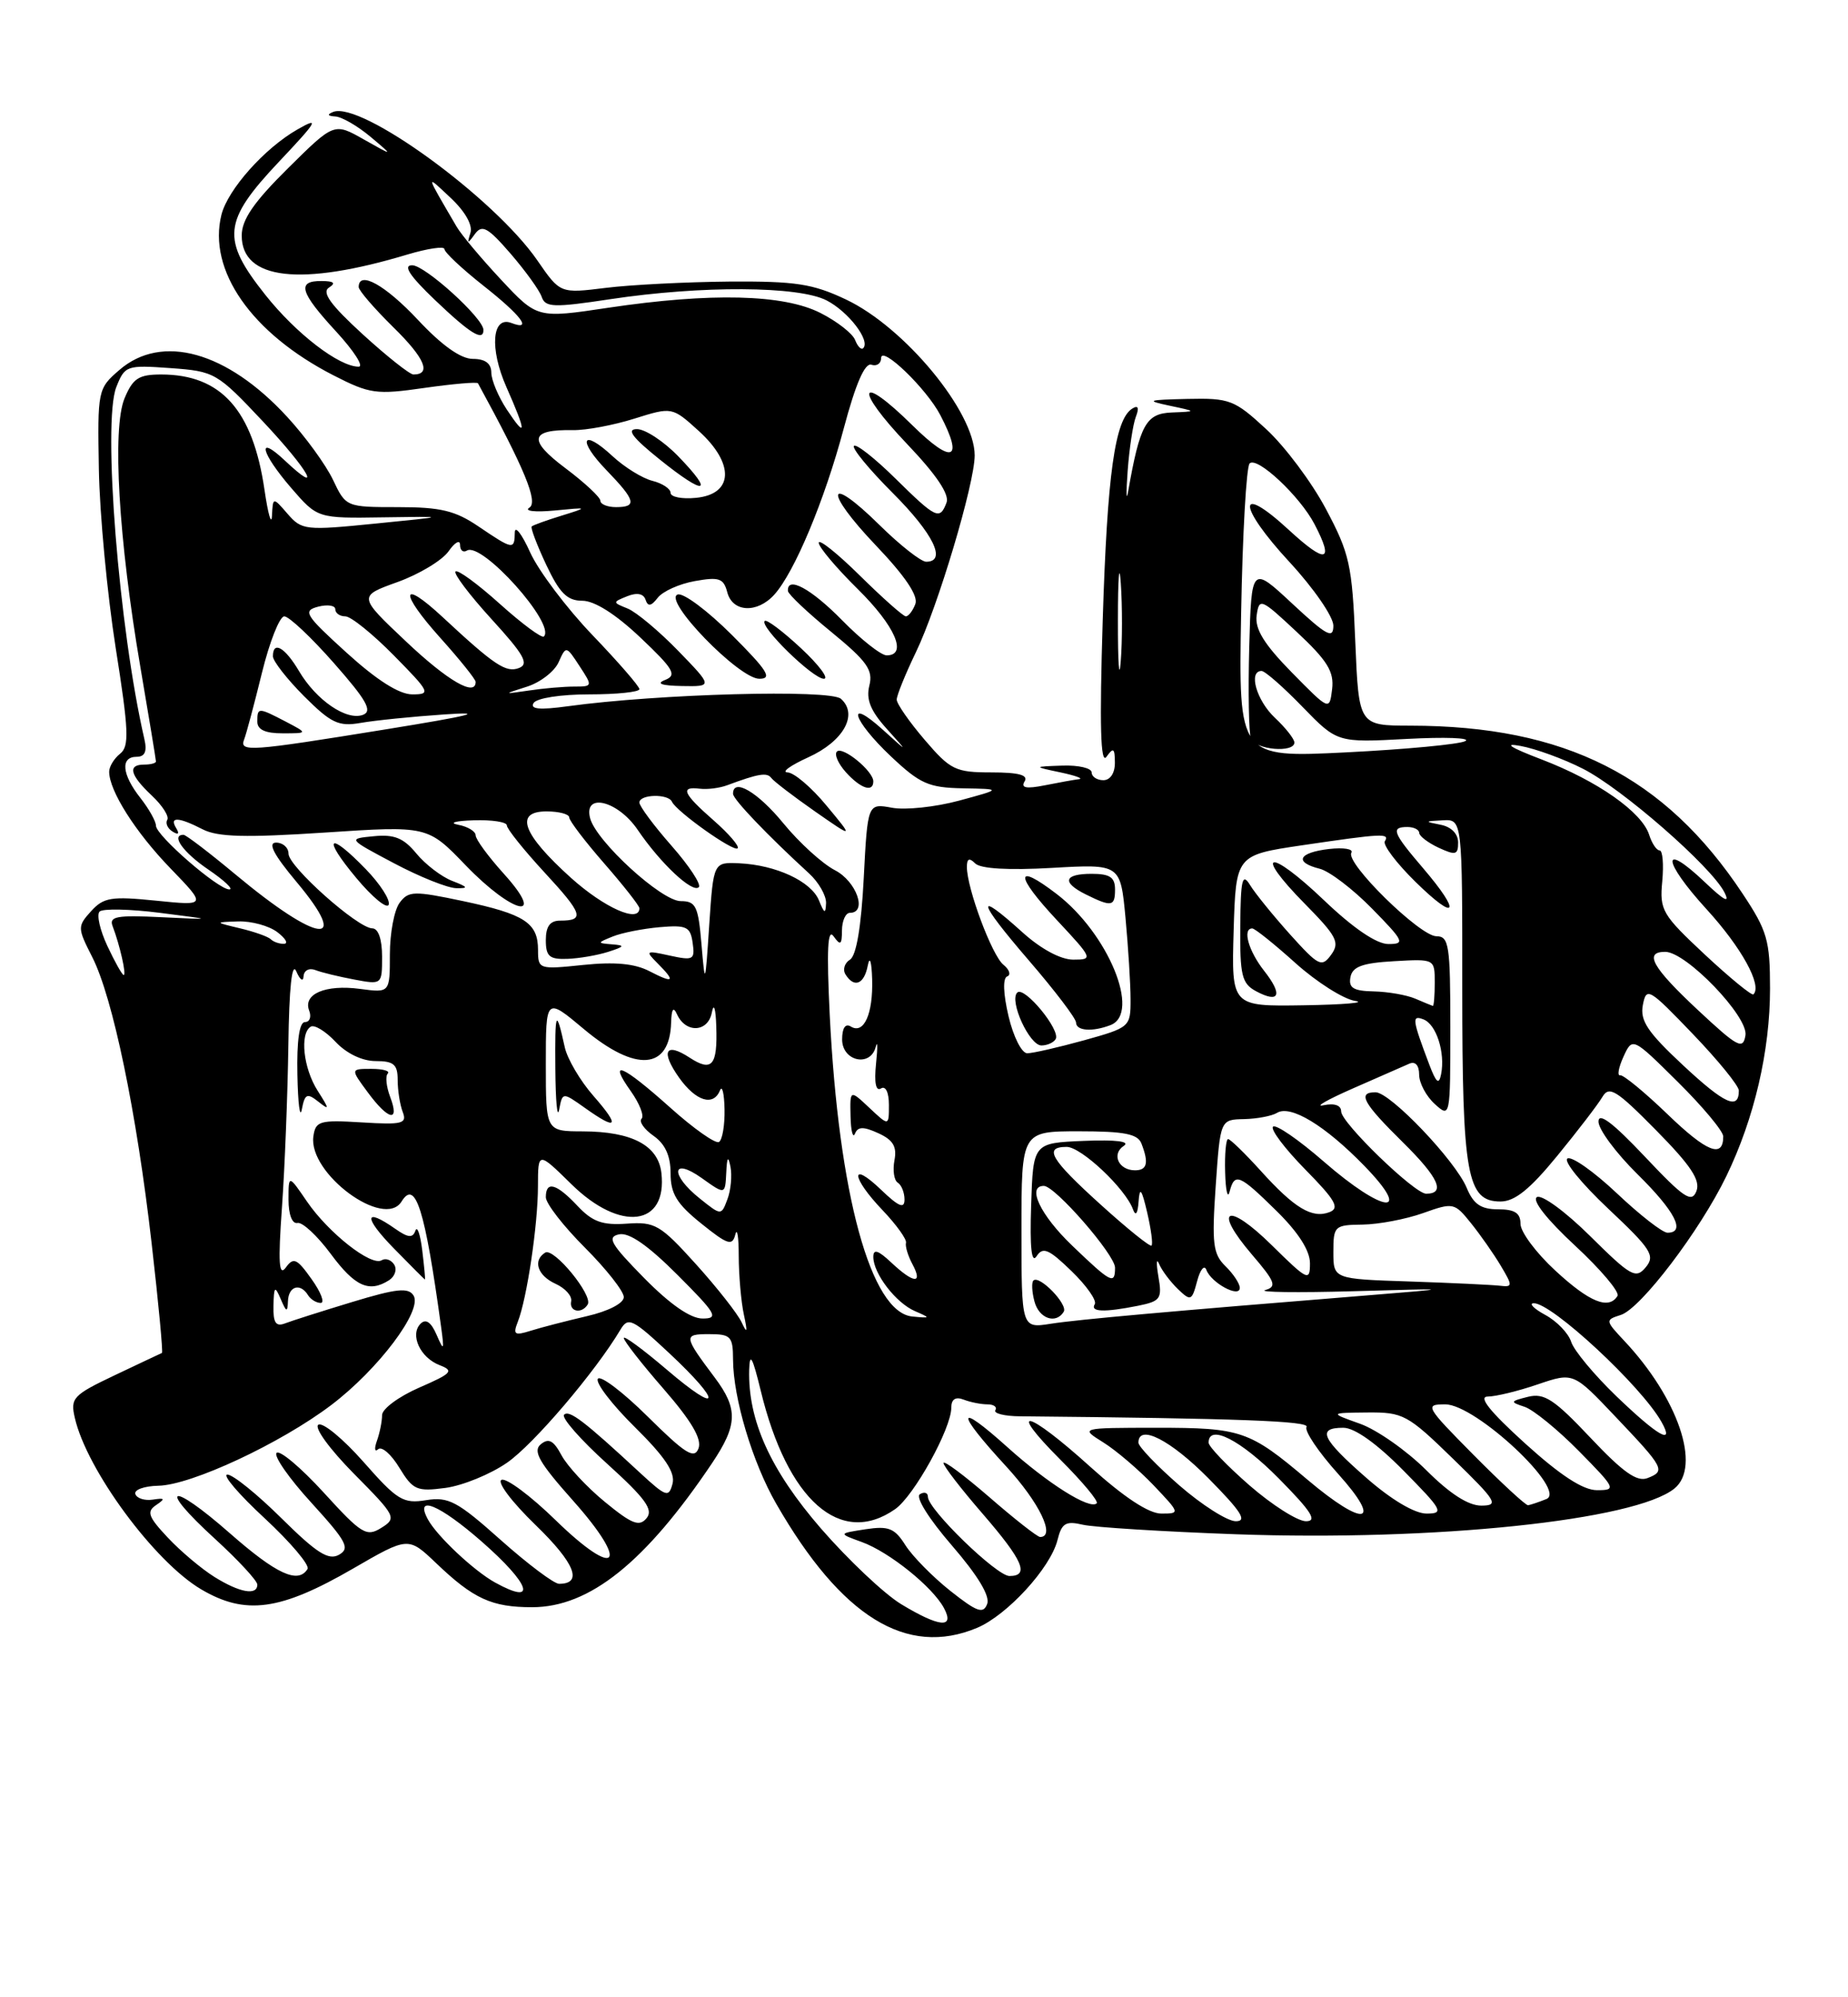<?xml version="1.0" encoding="UTF-8" standalone="no"?>
<!DOCTYPE svg PUBLIC "-//W3C//DTD SVG 1.1//EN" "http://www.w3.org/Graphics/SVG/1.1/DTD/svg11.dtd" >
<svg xmlns="http://www.w3.org/2000/svg" xmlns:xlink="http://www.w3.org/1999/xlink" version="1.1" viewBox="0 0 237 256">
 <g >
 <path fill="currentColor"
d=" M 125.30 208.65 C 129.16 207.03 134.72 200.98 135.62 197.39 C 136.16 195.22 136.67 194.91 138.88 195.43 C 140.32 195.76 149.15 196.31 158.50 196.65 C 184.00 197.56 209.73 194.87 214.75 190.78 C 218.20 187.96 215.21 179.20 208.30 171.85 C 205.86 169.25 205.85 169.18 207.86 168.54 C 210.41 167.74 218.01 157.75 221.40 150.75 C 224.99 143.33 227.00 134.70 227.00 126.71 C 227.00 120.52 226.65 119.31 223.48 114.54 C 213.49 99.48 200.72 93.03 180.88 93.01 C 174.26 93.00 174.26 93.00 173.81 82.24 C 173.41 72.40 173.08 70.94 170.04 65.23 C 168.22 61.80 164.77 57.20 162.38 55.00 C 158.31 51.24 157.69 51.01 152.27 51.13 C 147.14 51.25 146.89 51.34 150.00 52.00 C 153.50 52.74 153.50 52.74 150.29 52.87 C 146.97 53.00 146.19 54.40 144.68 63.00 C 144.44 64.38 144.41 63.18 144.62 60.34 C 144.83 57.49 145.30 54.38 145.67 53.42 C 146.12 52.25 145.96 51.90 145.21 52.37 C 142.98 53.75 142.00 60.78 141.42 79.50 C 141.00 93.08 141.14 98.07 141.90 97.00 C 142.79 95.76 142.97 95.88 142.98 97.75 C 142.99 99.09 142.39 100.00 141.50 100.00 C 140.68 100.00 140.00 99.55 140.00 99.00 C 140.00 98.45 138.31 98.06 136.25 98.13 C 132.50 98.26 132.50 98.26 136.00 99.00 C 137.93 99.41 138.99 99.80 138.38 99.87 C 137.76 99.94 135.77 100.30 133.97 100.66 C 131.61 101.13 130.89 100.99 131.40 100.16 C 131.91 99.34 130.65 99.00 127.14 99.00 C 122.53 99.00 121.89 98.69 118.58 94.82 C 116.61 92.52 115.00 90.20 115.00 89.67 C 115.00 89.14 116.11 86.40 117.46 83.60 C 120.28 77.77 125.00 61.96 125.00 58.37 C 125.00 52.81 116.04 41.96 108.50 38.39 C 104.23 36.37 102.04 36.03 93.50 36.09 C 88.00 36.14 80.88 36.50 77.67 36.90 C 71.84 37.62 71.84 37.62 68.93 33.40 C 63.40 25.37 46.27 12.91 42.72 14.35 C 41.92 14.67 42.01 14.87 43.00 14.93 C 43.83 14.97 45.85 16.14 47.50 17.52 C 50.50 20.04 50.50 20.04 46.67 17.88 C 42.85 15.71 42.85 15.71 36.92 21.58 C 32.54 25.91 31.00 28.16 31.00 30.19 C 31.00 35.88 38.57 36.74 52.26 32.62 C 54.87 31.84 57.00 31.53 57.00 31.93 C 57.00 32.34 59.23 34.43 61.96 36.59 C 66.84 40.43 68.37 42.46 65.59 41.40 C 63.10 40.44 62.76 44.67 64.94 49.60 C 67.53 55.45 67.55 56.34 65.00 52.50 C 63.91 50.85 63.01 48.71 63.01 47.75 C 63.00 46.58 62.22 46.00 60.64 46.00 C 59.09 46.00 56.66 44.27 53.60 41.00 C 49.40 36.52 46.00 34.63 46.00 36.79 C 46.00 37.23 48.01 39.55 50.46 41.96 C 54.49 45.91 55.37 48.00 53.02 48.00 C 52.55 48.00 49.62 45.68 46.52 42.85 C 42.39 39.07 41.23 37.47 42.19 36.86 C 43.11 36.28 42.83 36.03 41.25 36.02 C 38.03 35.99 38.44 37.44 43.13 42.52 C 45.40 44.99 46.69 47.00 46.00 47.00 C 43.49 47.00 37.99 42.78 34.04 37.81 C 28.35 30.66 28.58 28.36 35.75 20.76 C 40.73 15.49 41.05 14.93 38.15 16.59 C 33.92 19.00 29.22 24.29 28.40 27.52 C 26.62 34.64 32.24 42.70 42.73 48.09 C 47.43 50.50 48.24 50.61 54.44 49.72 C 58.10 49.20 61.19 48.93 61.30 49.13 C 67.29 60.10 69.05 64.35 67.89 65.07 C 67.18 65.50 68.61 65.67 71.05 65.44 C 75.50 65.01 75.50 65.01 72.00 66.10 C 70.08 66.69 68.36 67.31 68.19 67.48 C 68.02 67.65 68.86 69.85 70.05 72.39 C 71.77 76.03 72.74 77.00 74.68 77.00 C 76.25 77.00 78.96 78.72 82.13 81.72 C 86.40 85.76 86.85 86.54 85.30 87.15 C 84.10 87.62 84.81 87.88 87.46 87.93 C 91.42 88.00 91.42 88.00 86.96 83.40 C 84.51 80.88 81.60 78.45 80.50 78.00 C 78.54 77.21 78.53 77.19 80.44 76.42 C 81.69 75.92 82.53 76.08 82.79 76.87 C 83.09 77.78 83.51 77.71 84.35 76.62 C 84.98 75.80 87.12 74.83 89.11 74.48 C 92.22 73.92 92.80 74.12 93.27 75.91 C 93.94 78.49 97.10 78.65 99.30 76.22 C 101.89 73.35 105.75 64.14 108.21 54.91 C 109.73 49.19 110.92 46.47 111.75 46.75 C 112.44 46.98 113.00 46.59 113.00 45.90 C 113.00 44.20 118.81 49.79 120.59 53.20 C 123.63 59.02 122.15 59.57 117.02 54.52 C 110.05 47.65 109.46 49.70 116.34 56.92 C 120.09 60.85 121.79 63.38 121.39 64.42 C 120.52 66.70 120.07 66.49 114.81 61.31 C 112.19 58.73 109.81 56.86 109.52 57.15 C 109.22 57.44 111.46 60.16 114.49 63.19 C 119.71 68.41 121.46 72.00 118.78 72.00 C 118.12 72.00 115.43 69.89 112.81 67.31 C 105.99 60.59 105.58 62.83 112.34 69.92 C 116.09 73.85 117.79 76.38 117.39 77.42 C 117.06 78.29 116.51 79.00 116.17 79.00 C 115.84 79.00 113.19 76.65 110.28 73.78 C 107.38 70.92 105.00 69.02 105.00 69.57 C 105.00 70.12 107.25 72.79 110.00 75.50 C 114.79 80.22 116.44 84.00 113.71 84.00 C 113.00 84.00 110.43 81.98 108.00 79.50 C 104.01 75.44 100.92 73.77 101.05 75.75 C 101.08 76.16 103.57 78.52 106.60 80.99 C 111.20 84.76 112.00 85.88 111.49 87.88 C 111.05 89.64 111.64 91.10 113.70 93.39 C 116.50 96.50 116.50 96.50 113.25 93.56 C 108.40 89.18 109.32 92.29 114.25 96.94 C 117.99 100.47 119.10 100.96 123.50 101.04 C 128.50 101.13 128.50 101.13 123.00 102.62 C 119.97 103.44 116.10 103.85 114.39 103.53 C 111.27 102.96 111.27 102.96 110.77 112.59 C 110.45 118.78 109.82 122.50 109.01 123.00 C 108.31 123.43 108.05 124.28 108.43 124.89 C 109.54 126.68 110.83 126.17 111.29 123.75 C 111.54 122.47 111.78 123.23 111.85 125.50 C 111.98 129.97 110.79 132.61 109.11 131.57 C 108.42 131.14 108.00 131.76 108.00 133.23 C 108.00 136.02 111.63 136.83 112.31 134.18 C 112.55 133.26 112.57 134.22 112.35 136.32 C 112.10 138.76 112.32 139.92 112.98 139.51 C 113.58 139.14 114.00 140.01 114.00 141.62 C 114.00 144.35 114.00 144.35 111.50 142.00 C 109.00 139.65 109.00 139.65 109.08 143.08 C 109.12 144.96 109.38 145.96 109.65 145.30 C 110.02 144.39 110.73 144.37 112.65 145.25 C 114.54 146.11 115.05 146.97 114.71 148.72 C 114.47 150.00 114.66 151.29 115.13 151.58 C 115.61 151.88 116.00 152.85 116.00 153.75 C 116.00 154.97 115.26 154.67 113.00 152.50 C 108.97 148.64 109.15 150.90 113.21 155.14 C 114.97 156.99 116.31 158.86 116.19 159.29 C 116.07 159.73 116.44 160.96 117.02 162.04 C 118.40 164.62 117.19 164.53 114.31 161.83 C 112.62 160.24 112.00 160.04 112.00 161.10 C 112.00 163.24 114.90 167.01 117.36 168.06 C 119.38 168.93 119.36 168.97 117.00 168.74 C 111.69 168.23 107.56 153.14 106.41 130.09 C 106.00 121.75 106.14 118.92 106.90 120.00 C 107.79 121.24 107.97 121.12 107.98 119.25 C 107.99 118.01 108.45 117.00 109.00 117.00 C 111.27 117.00 109.85 112.97 107.08 111.54 C 105.47 110.71 102.49 108.00 100.46 105.52 C 97.18 101.51 93.99 99.65 94.01 101.75 C 94.01 102.45 98.46 107.10 103.75 111.94 C 104.99 113.07 105.97 114.79 105.94 115.75 C 105.88 117.18 105.72 117.12 105.03 115.41 C 104.04 112.97 99.53 110.87 94.81 110.65 C 91.50 110.50 91.50 110.50 90.96 118.50 C 90.44 126.36 90.42 126.41 89.96 121.00 C 89.55 116.14 89.24 115.50 87.30 115.50 C 84.84 115.50 76.45 107.83 75.68 104.87 C 74.81 101.54 79.23 102.61 81.78 106.36 C 84.71 110.67 88.82 114.52 89.62 113.71 C 89.96 113.37 88.39 110.98 86.12 108.40 C 83.86 105.83 82.00 103.33 82.00 102.86 C 82.00 101.80 85.70 101.71 86.17 102.75 C 86.72 104.00 94.10 109.24 94.60 108.73 C 94.86 108.48 93.48 106.87 91.53 105.16 C 87.58 101.70 87.18 100.77 89.75 101.09 C 90.71 101.21 92.29 101.01 93.25 100.65 C 97.26 99.16 98.37 98.97 98.92 99.72 C 99.24 100.15 101.75 102.07 104.50 103.99 C 109.50 107.47 109.50 107.47 106.00 103.26 C 104.08 100.93 101.83 99.02 101.00 99.00 C 100.17 98.97 101.37 98.11 103.65 97.07 C 108.18 95.02 110.10 91.58 107.85 89.57 C 106.47 88.33 84.40 88.93 72.84 90.52 C 69.20 91.02 67.94 90.90 68.43 90.11 C 68.82 89.48 71.91 89.00 75.56 89.00 C 79.10 89.00 82.00 88.70 82.00 88.33 C 82.00 87.97 79.29 84.85 75.98 81.40 C 72.67 77.95 69.08 73.19 68.00 70.82 C 66.93 68.44 66.03 67.29 66.02 68.25 C 65.99 70.51 65.79 70.47 61.40 67.50 C 58.39 65.45 56.52 65.00 51.05 65.00 C 44.40 65.00 44.36 64.99 42.70 61.49 C 41.78 59.56 39.13 55.92 36.81 53.41 C 29.10 45.04 20.75 42.72 15.31 47.42 C 12.54 49.81 12.50 50.00 12.68 60.17 C 12.78 65.85 13.75 76.12 14.83 83.00 C 16.52 93.67 16.60 95.66 15.40 96.61 C 14.63 97.22 14.00 98.26 14.00 98.91 C 14.00 101.35 17.36 106.65 21.86 111.30 C 26.50 116.10 26.50 116.10 20.00 115.44 C 14.27 114.86 13.29 115.02 11.68 116.79 C 9.92 118.74 9.93 118.93 11.82 122.65 C 14.47 127.84 17.52 142.55 19.45 159.39 C 20.33 167.04 20.92 173.34 20.77 173.41 C 20.62 173.47 17.90 174.76 14.73 176.26 C 9.36 178.81 9.00 179.19 9.60 181.75 C 11.14 188.43 19.82 200.19 25.80 203.71 C 31.48 207.06 35.94 206.45 45.26 201.06 C 52.36 196.95 52.36 196.95 55.93 200.35 C 60.72 204.93 63.06 206.00 68.24 206.00 C 75.60 206.00 82.76 200.27 91.33 187.52 C 94.60 182.64 94.67 180.58 91.68 176.59 C 87.65 171.22 87.62 171.00 90.94 171.00 C 93.72 171.00 94.00 171.29 94.01 174.25 C 94.03 179.19 96.51 187.48 99.56 192.76 C 107.90 207.25 116.28 212.42 125.30 208.65 Z  M 112.00 100.15 C 112.00 98.83 108.06 95.60 107.33 96.33 C 106.97 96.69 107.50 97.89 108.49 98.99 C 110.38 101.08 112.00 101.61 112.00 100.15 Z  M 93.86 81.38 C 90.76 78.29 87.64 75.95 86.91 76.20 C 84.93 76.86 94.76 87.00 97.38 87.00 C 99.09 87.00 98.45 85.97 93.86 81.38 Z  M 102.72 83.08 C 100.40 80.92 98.32 79.35 98.07 79.59 C 97.38 80.29 104.25 87.00 105.66 87.00 C 106.35 87.00 105.03 85.23 102.72 83.08 Z  M 62.00 42.29 C 62.00 40.79 54.51 34.00 52.86 34.00 C 51.64 34.00 52.54 35.36 55.81 38.48 C 60.31 42.77 62.00 43.81 62.00 42.29 Z  M 115.57 205.61 C 113.41 204.30 108.79 199.94 105.30 195.93 C 98.80 188.43 95.91 182.04 96.08 175.57 C 96.15 173.26 96.51 173.93 97.56 178.24 C 100.97 192.31 107.80 198.33 114.80 193.43 C 117.22 191.74 122.00 183.10 122.00 180.43 C 122.00 179.34 122.54 178.99 123.58 179.39 C 124.45 179.73 125.83 180.00 126.64 180.00 C 127.45 180.00 127.91 180.34 127.65 180.75 C 127.40 181.16 128.83 181.52 130.84 181.53 C 158.93 181.80 168.03 182.14 167.56 182.90 C 167.26 183.39 169.07 186.09 171.60 188.90 C 177.44 195.39 175.01 195.85 167.66 189.64 C 160.24 183.36 159.18 183.00 148.32 183.00 C 138.50 183.01 138.50 183.01 141.50 184.88 C 143.15 185.91 146.05 188.39 147.95 190.38 C 151.35 193.96 151.36 194.00 148.93 194.00 C 147.33 194.00 144.15 191.91 139.82 188.00 C 131.72 180.68 128.94 180.03 136.01 187.11 C 138.82 189.92 140.91 192.42 140.65 192.68 C 139.78 193.55 134.40 190.17 129.19 185.48 C 122.60 179.56 122.50 180.86 129.01 187.92 C 133.30 192.58 135.43 197.00 133.39 197.00 C 133.05 197.00 130.12 194.71 126.89 191.90 C 123.65 189.10 121.00 187.12 121.00 187.52 C 121.00 187.91 123.25 190.83 126.00 194.00 C 131.20 200.01 132.07 202.00 129.46 202.00 C 127.81 202.00 119.00 193.45 119.00 191.85 C 119.00 191.32 118.54 191.17 117.97 191.52 C 117.38 191.89 119.12 194.67 122.07 198.08 C 125.39 201.92 127.00 204.57 126.60 205.59 C 126.10 206.90 125.29 206.61 121.87 203.90 C 119.60 202.10 117.02 199.47 116.12 198.06 C 114.74 195.87 113.97 195.56 111.00 196.01 C 107.50 196.55 107.50 196.55 110.51 197.64 C 114.03 198.91 119.60 203.39 121.06 206.11 C 122.48 208.76 120.47 208.58 115.57 205.61 Z  M 27.50 202.12 C 25.85 201.09 23.16 198.83 21.52 197.08 C 19.01 194.41 18.77 193.75 20.02 192.91 C 21.23 192.09 21.16 191.97 19.60 192.21 C 18.56 192.37 17.55 192.05 17.36 191.50 C 17.16 190.95 18.49 190.47 20.31 190.43 C 24.54 190.35 36.01 184.99 42.49 180.08 C 48.53 175.50 54.21 167.96 53.04 166.06 C 52.38 164.99 50.87 165.15 45.14 166.89 C 41.25 168.07 37.38 169.30 36.53 169.63 C 35.37 170.07 35.02 169.53 35.07 167.36 C 35.13 164.86 35.25 164.75 36.00 166.50 C 36.73 168.21 36.87 168.25 36.93 166.75 C 37.01 164.84 38.51 164.40 39.50 166.00 C 39.84 166.55 40.57 167.00 41.13 167.00 C 41.68 167.00 41.16 165.63 39.96 163.95 C 38.08 161.30 37.64 161.10 36.65 162.47 C 35.77 163.67 35.65 161.85 36.16 154.77 C 36.52 149.67 36.89 140.32 36.98 134.00 C 37.08 126.57 37.44 123.21 38.00 124.50 C 38.47 125.60 38.89 125.89 38.93 125.14 C 38.97 124.39 39.64 124.03 40.43 124.33 C 41.21 124.64 43.46 125.18 45.43 125.55 C 48.99 126.22 49.00 126.21 49.00 122.61 C 49.00 120.39 48.52 119.00 47.75 118.99 C 45.89 118.98 37.00 111.07 37.00 109.42 C 37.00 108.64 36.28 108.00 35.41 108.00 C 34.30 108.00 35.09 109.53 38.03 113.04 C 45.09 121.46 40.86 120.96 30.22 112.10 C 26.85 109.29 23.84 107.00 23.54 107.00 C 21.87 107.00 23.48 109.26 26.73 111.46 C 28.78 112.86 29.99 114.00 29.41 114.00 C 27.97 114.00 20.00 107.08 20.00 105.83 C 20.00 105.27 19.10 103.67 18.00 102.27 C 15.62 99.25 15.42 97.00 17.52 97.00 C 18.58 97.00 18.88 96.32 18.52 94.75 C 15.24 80.55 13.14 54.16 14.91 49.63 C 16.01 46.85 16.22 46.78 21.86 47.18 C 27.54 47.59 27.83 47.76 33.75 54.05 C 39.63 60.31 41.54 63.74 36.50 59.00 C 32.85 55.57 33.45 58.03 37.36 62.56 C 40.72 66.44 40.72 66.44 49.11 66.31 C 57.50 66.18 57.50 66.18 48.14 67.11 C 39.18 68.01 38.70 67.96 36.89 65.87 C 35.00 63.69 35.00 63.69 34.88 66.10 C 34.81 67.42 34.38 65.92 33.92 62.78 C 32.42 52.54 28.35 48.00 20.67 48.00 C 17.79 48.00 17.04 48.49 15.97 51.06 C 14.37 54.93 15.21 69.17 18.00 85.49 C 19.10 91.93 20.00 97.38 20.00 97.60 C 20.00 97.82 19.32 98.00 18.50 98.00 C 16.33 98.00 16.65 99.32 19.47 101.97 C 20.83 103.25 21.72 104.64 21.45 105.08 C 21.19 105.51 21.49 106.19 22.14 106.59 C 22.87 107.04 23.04 106.88 22.60 106.15 C 21.67 104.65 22.89 104.70 26.00 106.30 C 27.93 107.29 31.51 107.38 41.67 106.71 C 54.84 105.84 54.84 105.84 59.73 110.92 C 65.80 117.21 70.20 118.18 64.62 112.00 C 62.63 109.80 61.00 107.58 61.00 107.07 C 61.00 106.56 59.99 105.94 58.75 105.71 C 57.51 105.47 58.41 105.21 60.75 105.14 C 63.09 105.06 65.00 105.36 65.00 105.79 C 65.00 106.23 67.17 108.94 69.82 111.81 C 74.76 117.15 75.03 118.00 71.83 118.00 C 70.54 118.00 70.00 118.74 70.00 120.50 C 70.00 122.58 70.46 122.98 72.75 122.90 C 74.26 122.85 76.62 122.44 78.00 122.00 C 80.12 121.32 80.20 121.17 78.50 121.04 C 76.56 120.88 76.56 120.85 78.59 120.03 C 79.75 119.56 82.45 119.03 84.59 118.84 C 88.05 118.54 88.54 118.77 88.83 120.85 C 89.14 123.02 88.92 123.14 85.89 122.48 C 82.81 121.80 82.72 121.86 84.31 123.45 C 86.69 125.83 86.42 126.10 83.29 124.48 C 81.40 123.50 78.84 123.26 74.79 123.68 C 69.11 124.27 69.00 124.24 69.00 121.76 C 69.00 118.28 67.29 117.17 59.36 115.49 C 53.08 114.17 52.39 114.18 51.25 115.71 C 50.56 116.63 50.00 119.61 50.00 122.32 C 50.00 127.26 50.00 127.26 46.17 126.75 C 41.74 126.16 38.83 127.40 39.65 129.53 C 39.96 130.34 39.72 131.00 39.11 131.00 C 38.39 131.00 38.05 133.40 38.14 137.75 C 38.21 141.46 38.47 143.46 38.71 142.19 C 39.09 140.20 39.38 140.06 40.81 141.19 C 42.28 142.36 42.27 142.20 40.73 139.79 C 38.90 136.91 38.42 132.47 39.85 131.59 C 40.32 131.30 41.75 132.17 43.03 133.53 C 44.43 135.03 46.46 136.00 48.17 136.00 C 50.50 136.00 51.00 136.43 51.00 138.42 C 51.00 139.75 51.29 141.60 51.65 142.53 C 52.22 144.02 51.61 144.18 46.40 143.86 C 40.99 143.53 40.47 143.68 40.19 145.65 C 39.52 150.40 49.27 157.60 51.50 154.00 C 53.28 151.12 54.49 154.93 56.56 170.00 C 56.99 173.13 56.93 173.25 55.99 171.08 C 55.29 169.46 54.61 168.99 53.94 169.66 C 52.53 171.07 53.88 174.02 56.39 174.98 C 58.26 175.70 57.96 176.03 53.75 177.86 C 51.14 179.00 49.00 180.58 49.00 181.38 C 49.00 182.18 48.70 183.66 48.34 184.67 C 47.98 185.68 48.05 186.16 48.50 185.75 C 48.96 185.34 50.18 186.41 51.22 188.13 C 52.96 190.98 53.46 191.20 57.13 190.71 C 59.34 190.41 62.90 188.96 65.04 187.47 C 68.44 185.12 76.37 175.81 79.58 170.41 C 80.56 168.76 81.12 169.04 85.83 173.44 C 92.72 179.88 92.46 181.49 85.50 175.54 C 82.47 172.96 80.00 171.14 80.00 171.50 C 80.00 171.86 82.30 174.81 85.12 178.04 C 88.69 182.15 90.04 184.45 89.58 185.65 C 89.04 187.06 87.89 186.34 83.08 181.58 C 79.87 178.40 76.98 176.22 76.67 176.73 C 76.35 177.24 78.49 180.03 81.43 182.93 C 85.30 186.75 86.62 188.74 86.25 190.17 C 85.77 191.98 85.44 191.87 82.11 188.80 C 74.89 182.11 73.00 180.67 72.34 181.33 C 71.97 181.70 74.45 184.53 77.86 187.61 C 82.78 192.06 83.83 193.51 82.92 194.59 C 81.99 195.72 81.04 195.35 77.58 192.51 C 75.27 190.62 72.77 187.93 72.02 186.54 C 70.99 184.62 70.37 184.28 69.35 185.12 C 68.30 185.99 69.15 187.47 73.49 192.34 C 80.87 200.63 79.15 202.53 71.24 194.83 C 68.08 191.75 64.97 189.43 64.33 189.67 C 63.68 189.92 65.62 192.50 68.69 195.47 C 73.74 200.36 74.80 203.01 71.69 203.00 C 71.04 202.99 67.67 200.46 64.20 197.37 C 58.65 192.42 57.52 191.82 54.65 192.28 C 51.71 192.76 50.95 192.30 46.63 187.39 C 44.00 184.41 41.39 182.26 40.83 182.61 C 40.25 182.96 42.27 185.73 45.39 188.89 C 50.79 194.34 50.91 194.58 48.90 195.83 C 47.00 197.02 46.37 196.63 41.52 191.31 C 38.60 188.12 35.88 185.82 35.47 186.22 C 35.07 186.61 37.08 189.50 39.95 192.63 C 44.46 197.58 44.93 198.46 43.47 199.28 C 42.13 200.03 40.61 199.06 36.11 194.61 C 32.99 191.52 29.87 189.00 29.16 189.00 C 28.46 189.00 30.61 191.52 33.94 194.60 C 37.27 197.69 39.74 200.61 39.44 201.10 C 38.24 203.05 35.46 201.77 29.49 196.53 C 21.78 189.76 20.05 190.37 27.55 197.22 C 30.55 199.96 33.00 202.61 33.00 203.10 C 33.00 204.54 30.74 204.14 27.50 202.12 Z  M 49.88 164.10 C 50.64 163.62 50.94 162.72 50.56 162.10 C 50.18 161.48 49.45 161.22 48.95 161.53 C 47.62 162.35 42.14 158.04 39.38 154.02 C 37.00 150.54 37.00 150.54 37.00 153.77 C 37.00 155.67 37.47 156.90 38.15 156.75 C 38.78 156.61 40.69 158.39 42.40 160.69 C 45.51 164.89 47.32 165.72 49.88 164.10 Z  M 54.15 160.25 C 53.90 158.19 53.50 157.06 53.27 157.75 C 52.93 158.71 52.33 158.65 50.69 157.50 C 46.69 154.69 46.58 155.99 50.50 160.00 C 52.65 162.20 54.45 164.00 54.50 164.00 C 54.56 164.00 54.40 162.31 54.15 160.25 Z  M 50.04 140.60 C 49.54 139.28 49.40 137.93 49.73 137.60 C 50.06 137.27 49.12 137.00 47.64 137.00 C 44.94 137.00 44.94 137.00 47.16 140.00 C 49.82 143.61 51.30 143.91 50.04 140.60 Z  M 46.92 111.41 C 42.11 106.45 41.26 107.23 45.69 112.53 C 47.77 115.03 49.65 116.56 49.85 115.95 C 50.06 115.33 48.74 113.29 46.92 111.41 Z  M 58.00 112.91 C 56.62 112.38 54.56 110.80 53.40 109.40 C 51.77 107.41 50.56 106.92 47.95 107.18 C 44.59 107.50 44.59 107.50 50.54 110.65 C 53.82 112.39 57.40 113.82 58.50 113.84 C 60.13 113.87 60.04 113.70 58.00 112.91 Z  M 63.50 202.84 C 60.78 201.34 56.04 196.89 54.88 194.75 C 53.12 191.51 56.34 192.83 61.77 197.58 C 68.04 203.07 68.96 205.85 63.50 202.84 Z  M 151.25 190.39 C 148.36 187.87 146.00 185.41 146.00 184.91 C 146.00 182.46 150.12 184.56 155.00 189.50 C 159.21 193.76 159.99 194.99 158.47 194.98 C 157.38 194.96 154.14 192.90 151.25 190.39 Z  M 160.25 190.39 C 157.36 187.87 155.00 185.41 155.00 184.91 C 155.00 182.46 159.12 184.56 164.00 189.50 C 168.21 193.76 168.99 194.99 167.47 194.98 C 166.38 194.96 163.14 192.90 160.25 190.39 Z  M 175.23 189.42 C 169.48 184.39 168.84 183.00 172.28 183.00 C 173.73 183.00 176.57 185.02 180.00 188.50 C 185.00 193.56 185.24 194.00 182.95 194.00 C 181.43 194.00 178.44 192.23 175.23 189.42 Z  M 182.92 188.44 C 180.41 185.94 176.59 183.26 174.43 182.49 C 170.50 181.09 170.50 181.09 175.35 181.04 C 179.95 181.00 180.52 181.31 186.35 186.98 C 191.94 192.42 192.27 192.96 189.99 192.98 C 188.32 192.99 185.94 191.46 182.92 188.44 Z  M 189.00 186.50 C 182.81 180.25 182.67 180.00 185.35 180.00 C 189.27 180.00 201.07 191.06 198.31 192.14 C 197.32 192.54 196.26 192.89 195.97 192.93 C 195.68 192.97 192.54 190.07 189.00 186.50 Z  M 195.58 185.00 C 191.06 180.90 189.54 179.00 190.80 179.00 C 191.81 179.00 194.70 178.30 197.21 177.44 C 201.78 175.89 201.78 175.89 207.14 181.54 C 213.45 188.18 213.64 188.54 211.29 189.45 C 209.94 189.98 208.14 188.70 203.97 184.28 C 199.33 179.36 198.05 178.52 195.97 179.03 C 193.65 179.61 193.62 179.69 195.54 180.32 C 196.66 180.70 199.79 183.25 202.50 186.00 C 207.23 190.80 207.32 191.00 204.81 191.00 C 203.02 191.00 200.12 189.11 195.58 185.00 Z  M 207.31 178.97 C 204.46 176.23 201.84 173.08 201.50 171.99 C 201.15 170.89 199.66 169.34 198.18 168.54 C 196.71 167.74 196.04 167.06 196.69 167.04 C 198.98 166.96 210.49 177.64 213.08 182.25 C 214.82 185.33 212.64 184.09 207.31 178.97 Z  M 66.41 169.41 C 67.58 166.43 68.99 156.96 68.99 152.04 C 69.00 147.58 69.00 147.58 73.29 151.79 C 79.56 157.95 85.61 157.18 84.82 150.33 C 84.41 146.81 81.05 145.03 74.75 145.01 C 70.00 145.00 70.00 145.00 70.00 136.41 C 70.00 127.81 70.00 127.81 74.89 131.91 C 81.55 137.48 85.90 137.15 86.07 131.05 C 86.12 129.31 86.36 128.98 86.82 130.00 C 87.94 132.47 90.80 132.33 91.29 129.78 C 91.54 128.47 91.79 129.23 91.86 131.58 C 92.03 136.59 91.31 137.43 88.44 135.56 C 85.33 133.52 84.69 134.75 87.10 138.14 C 89.25 141.15 91.49 141.85 92.34 139.75 C 92.62 139.06 92.88 140.16 92.92 142.19 C 92.96 144.22 92.64 146.10 92.21 146.37 C 91.77 146.64 88.96 144.66 85.96 141.97 C 79.77 136.44 77.91 135.66 80.90 139.86 C 82.02 141.44 82.64 143.02 82.28 143.39 C 81.92 143.75 82.61 144.74 83.81 145.58 C 85.31 146.63 86.00 148.15 86.00 150.39 C 86.00 153.00 86.80 154.31 89.93 156.82 C 93.32 159.55 93.92 159.74 94.30 158.24 C 94.54 157.28 94.74 158.53 94.74 161.00 C 94.75 163.47 95.04 166.85 95.40 168.50 C 95.89 170.77 95.82 171.01 95.12 169.50 C 94.61 168.40 91.97 165.04 89.25 162.03 C 84.68 156.97 84.00 156.58 80.38 156.84 C 77.25 157.06 75.98 156.60 74.06 154.56 C 71.35 151.68 70.00 151.31 70.00 153.45 C 70.00 154.25 72.25 157.15 75.00 159.90 C 77.75 162.65 80.00 165.51 80.00 166.25 C 80.00 167.04 78.03 168.06 75.25 168.70 C 72.64 169.31 69.41 170.14 68.08 170.56 C 65.98 171.22 65.76 171.07 66.41 169.41 Z  M 75.37 167.20 C 76.09 166.05 71.02 159.87 69.92 160.55 C 68.29 161.56 68.94 163.50 71.25 164.55 C 72.49 165.11 73.39 166.12 73.25 166.79 C 72.97 168.13 74.60 168.45 75.37 167.20 Z  M 74.98 141.98 C 79.18 144.98 79.59 144.44 76.12 140.48 C 74.42 138.55 72.76 135.73 72.43 134.23 C 71.31 129.15 71.16 129.49 71.22 137.00 C 71.25 141.12 71.47 143.48 71.71 142.23 C 72.14 139.97 72.14 139.97 74.98 141.98 Z  M 131.00 157.63 C 131.00 145.00 131.00 145.00 138.39 145.00 C 144.21 145.00 145.92 145.34 146.39 146.58 C 147.35 149.06 147.12 150.00 145.56 150.00 C 143.46 150.00 142.51 147.93 144.12 146.87 C 145.00 146.30 143.14 146.06 139.00 146.23 C 132.50 146.50 132.50 146.50 132.24 154.50 C 132.06 159.93 132.29 162.02 132.94 161.01 C 133.75 159.77 134.50 160.09 137.42 162.92 C 139.35 164.79 140.69 166.70 140.40 167.16 C 139.78 168.16 141.60 168.23 145.92 167.37 C 148.84 166.78 149.06 166.47 148.56 163.62 C 148.27 161.90 148.30 161.18 148.65 162.00 C 148.99 162.82 150.07 164.26 151.04 165.20 C 152.71 166.81 152.85 166.75 153.53 164.20 C 153.92 162.71 154.46 162.07 154.71 162.76 C 155.33 164.44 159.00 166.42 159.00 165.07 C 159.00 164.53 158.17 163.27 157.16 162.29 C 155.56 160.73 155.40 159.41 155.91 152.00 C 156.50 143.50 156.50 143.50 159.55 143.44 C 161.22 143.40 163.12 143.04 163.77 142.64 C 165.50 141.57 169.92 144.24 174.96 149.42 C 181.33 155.97 177.46 155.57 169.78 148.89 C 166.54 146.07 163.61 144.06 163.26 144.41 C 162.91 144.76 164.77 147.22 167.39 149.89 C 171.26 153.82 171.85 154.84 170.51 155.36 C 168.27 156.22 166.01 154.86 161.67 150.05 C 159.65 147.82 157.78 146.00 157.50 146.00 C 157.23 146.00 157.05 147.91 157.12 150.25 C 157.18 152.59 157.44 153.71 157.69 152.75 C 158.34 150.26 158.91 150.49 163.71 155.21 C 166.50 157.95 168.00 160.29 168.00 161.92 C 168.00 164.28 167.71 164.14 163.12 159.62 C 157.40 153.98 155.47 154.85 160.54 160.78 C 163.55 164.29 163.79 164.92 162.26 165.35 C 161.29 165.63 166.35 165.70 173.50 165.50 C 186.50 165.13 186.50 165.13 175.50 166.02 C 149.83 168.09 138.27 169.12 134.75 169.67 C 131.00 170.26 131.00 170.26 131.00 157.63 Z  M 136.42 168.13 C 136.99 167.20 133.29 163.38 132.53 164.13 C 132.28 164.38 132.34 165.58 132.66 166.79 C 133.23 169.00 135.41 169.77 136.42 168.13 Z  M 82.61 163.81 C 78.32 159.45 77.80 158.55 79.39 158.21 C 80.67 157.93 83.09 159.61 86.88 163.40 C 91.88 168.40 92.22 169.00 90.10 169.00 C 88.55 169.00 85.93 167.18 82.61 163.81 Z  M 199.48 162.87 C 197.01 160.60 195.00 157.90 195.00 156.87 C 195.00 155.48 194.27 155.00 192.12 155.00 C 189.93 155.00 188.97 154.35 188.10 152.25 C 186.65 148.76 178.29 140.00 176.41 140.00 C 174.04 140.00 174.79 141.37 179.96 146.46 C 184.50 150.94 185.43 153.00 182.90 153.00 C 181.40 153.00 172.00 143.90 172.00 142.46 C 172.00 141.67 171.15 141.37 169.75 141.66 C 168.51 141.93 170.20 140.96 173.50 139.51 C 176.80 138.06 180.06 136.64 180.75 136.33 C 181.51 136.00 182.00 136.55 182.00 137.74 C 182.00 138.81 182.90 140.50 184.00 141.50 C 185.99 143.30 186.00 143.25 186.00 131.65 C 186.00 121.13 185.83 120.00 184.21 120.00 C 182.10 120.00 172.51 110.59 173.31 109.30 C 173.61 108.82 172.32 108.60 170.43 108.82 C 166.51 109.28 165.93 110.52 169.25 111.35 C 170.49 111.66 173.51 113.96 175.96 116.46 C 180.07 120.65 180.23 121.00 178.05 121.00 C 176.54 121.00 173.55 118.97 169.79 115.38 C 162.73 108.65 160.62 109.02 167.32 115.82 C 171.46 120.02 171.86 120.80 170.71 122.38 C 169.51 124.03 169.11 123.83 165.45 119.77 C 163.28 117.35 160.96 114.50 160.31 113.43 C 159.32 111.82 159.11 112.70 159.06 118.71 C 159.01 125.04 159.26 126.07 161.09 127.05 C 164.10 128.66 164.55 127.51 162.11 124.42 C 160.10 121.86 159.31 119.00 160.60 119.00 C 160.93 119.00 163.43 121.00 166.14 123.44 C 168.86 125.88 172.30 128.06 173.79 128.29 C 175.28 128.51 172.32 128.77 167.21 128.85 C 157.93 129.00 157.93 129.00 158.21 119.30 C 158.50 109.60 158.50 109.60 167.00 108.34 C 177.32 106.82 178.26 106.77 177.60 107.83 C 177.32 108.29 179.09 110.64 181.54 113.04 C 186.84 118.24 187.47 117.08 182.50 111.27 C 178.60 106.71 178.33 106.00 180.50 106.00 C 181.32 106.00 182.00 106.34 182.01 106.75 C 182.01 107.16 183.14 108.02 184.51 108.66 C 186.68 109.66 187.00 109.58 187.00 107.98 C 187.00 106.87 186.11 105.97 184.75 105.71 C 182.65 105.30 182.67 105.26 185.02 105.14 C 187.54 105.00 187.54 105.00 187.53 126.75 C 187.53 150.66 188.13 154.00 192.44 154.00 C 194.26 154.00 196.21 152.43 199.71 148.15 C 202.35 144.93 204.95 141.54 205.50 140.60 C 206.37 139.13 207.28 139.69 212.39 144.87 C 216.86 149.40 218.10 151.28 217.56 152.67 C 216.95 154.23 215.97 153.57 210.92 148.22 C 206.84 143.90 205.00 142.51 205.00 143.76 C 205.00 144.76 207.25 147.79 210.00 150.50 C 214.83 155.26 216.24 158.00 213.85 158.00 C 213.21 158.00 210.29 155.72 207.35 152.94 C 204.40 150.16 201.56 148.16 201.02 148.49 C 200.48 148.82 202.84 151.71 206.25 154.92 C 211.77 160.11 212.30 160.94 211.06 162.43 C 209.79 163.96 209.15 163.60 203.93 158.43 C 200.77 155.30 197.71 153.06 197.10 153.44 C 196.44 153.84 198.39 156.32 202.00 159.66 C 205.29 162.71 207.74 165.61 207.44 166.10 C 206.32 167.91 203.85 166.91 199.48 162.87 Z  M 180.75 164.25 C 171.00 163.93 171.00 163.93 171.00 160.46 C 171.00 157.14 171.15 157.00 174.75 156.96 C 176.81 156.93 180.30 156.27 182.49 155.49 C 186.39 154.10 186.53 154.14 188.66 156.79 C 189.86 158.28 191.58 160.74 192.48 162.25 C 194.02 164.84 194.01 164.99 192.31 164.79 C 191.31 164.68 186.11 164.43 180.75 164.25 Z  M 137.52 159.67 C 133.42 155.75 131.64 152.00 133.87 152.00 C 135.31 152.00 143.00 160.83 143.00 162.48 C 143.00 164.70 142.50 164.45 137.52 159.67 Z  M 141.17 154.41 C 134.72 148.58 133.79 147.00 136.80 147.00 C 138.66 147.00 144.33 152.34 145.30 155.00 C 145.64 155.94 145.91 155.57 146.02 154.00 C 146.16 152.06 146.41 152.37 147.12 155.40 C 147.62 157.55 147.88 159.46 147.68 159.65 C 147.49 159.84 144.56 157.48 141.17 154.41 Z  M 89.75 153.62 C 85.90 150.55 86.12 148.24 90.00 151.00 C 93.00 153.14 93.00 153.14 93.14 150.32 C 93.23 148.29 93.39 148.08 93.68 149.55 C 93.90 150.67 93.73 152.55 93.29 153.71 C 92.50 155.82 92.50 155.82 89.75 153.62 Z  M 213.86 142.82 C 210.91 139.98 208.17 137.73 207.78 137.82 C 207.38 137.91 207.57 136.84 208.20 135.45 C 209.36 132.92 209.36 132.92 215.18 138.68 C 218.38 141.85 221.00 144.99 221.00 145.66 C 221.00 148.51 218.89 147.67 213.86 142.82 Z  M 215.86 136.55 C 211.29 132.29 210.31 130.82 210.69 128.82 C 211.14 126.47 211.46 126.65 217.08 132.51 C 220.34 135.90 223.00 139.17 223.00 139.78 C 223.00 142.33 221.18 141.51 215.86 136.55 Z  M 183.32 136.50 C 181.10 130.63 181.03 130.07 182.56 130.66 C 184.20 131.29 185.36 134.90 184.82 137.67 C 184.54 139.08 184.20 138.81 183.32 136.50 Z  M 129.34 130.25 C 128.66 127.36 128.59 125.36 129.17 125.15 C 129.68 124.96 129.46 124.28 128.68 123.65 C 127.22 122.47 124.00 113.86 124.00 111.12 C 124.00 110.04 124.31 109.91 125.07 110.67 C 125.75 111.35 129.35 111.56 134.91 111.24 C 143.69 110.74 143.69 110.74 144.34 117.62 C 144.69 121.40 144.99 126.11 144.99 128.09 C 145.00 131.62 144.91 131.70 139.02 133.34 C 135.72 134.25 132.45 135.00 131.74 135.00 C 131.03 135.00 129.96 132.88 129.34 130.25 Z  M 135.38 133.19 C 136.08 132.07 131.35 126.33 130.46 127.22 C 129.39 128.27 132.02 134.00 133.56 134.00 C 134.29 134.00 135.11 133.64 135.38 133.19 Z  M 142.42 131.39 C 146.35 129.88 142.12 119.62 135.48 114.56 C 130.12 110.46 130.15 112.17 135.54 117.93 C 140.16 122.87 140.21 123.00 137.64 123.00 C 136.03 123.00 133.49 121.63 131.13 119.50 C 124.99 113.95 125.31 115.40 131.91 123.06 C 135.26 126.94 138.00 130.54 138.00 131.06 C 138.00 132.13 140.08 132.29 142.42 131.39 Z  M 143.00 114.00 C 143.00 112.44 142.33 112.00 140.00 112.00 C 136.44 112.00 136.13 113.09 139.25 114.64 C 142.56 116.28 143.00 116.20 143.00 114.00 Z  M 217.75 129.46 C 211.89 123.99 210.78 122.00 213.56 122.00 C 216.25 122.00 224.24 130.31 223.85 132.70 C 223.54 134.59 222.87 134.24 217.75 129.46 Z  M 181.50 128.00 C 180.40 127.53 178.00 127.11 176.18 127.07 C 173.57 127.02 172.93 126.62 173.19 125.25 C 173.44 123.90 174.71 123.43 178.76 123.20 C 184.00 122.90 184.00 122.90 184.00 125.95 C 184.00 127.63 183.89 128.97 183.75 128.93 C 183.61 128.89 182.60 128.47 181.50 128.00 Z  M 218.65 122.36 C 213.16 117.23 212.82 116.66 213.18 112.95 C 213.38 110.78 213.23 109.00 212.84 109.00 C 212.45 109.00 211.85 108.10 211.50 107.00 C 210.57 104.08 204.86 100.08 197.73 97.35 C 193.69 95.81 192.73 95.19 195.00 95.61 C 196.93 95.96 200.53 97.27 203.00 98.53 C 208.02 101.07 219.43 111.03 221.14 114.35 C 221.91 115.85 221.15 115.46 218.64 113.07 C 212.99 107.70 213.16 110.30 218.87 116.55 C 223.35 121.45 226.03 126.32 224.87 127.45 C 224.67 127.65 221.87 125.36 218.65 122.36 Z  M 13.77 121.25 C 12.82 119.22 12.37 117.24 12.77 116.84 C 13.17 116.44 16.65 116.51 20.50 117.00 C 27.50 117.89 27.50 117.89 20.69 117.56 C 14.99 117.28 13.96 117.46 14.44 118.70 C 15.36 121.11 16.25 125.00 15.86 124.97 C 15.66 124.95 14.72 123.28 13.77 121.25 Z  M 34.72 120.38 C 34.38 120.05 32.62 119.42 30.80 118.99 C 27.50 118.20 27.50 118.20 30.56 118.10 C 32.24 118.05 34.49 118.66 35.56 119.47 C 36.63 120.28 37.01 120.95 36.42 120.97 C 35.82 120.99 35.06 120.72 34.72 120.38 Z  M 73.23 112.52 C 67.00 106.91 65.92 104.00 70.09 104.00 C 71.69 104.00 73.00 104.35 73.00 104.77 C 73.00 105.19 75.03 107.85 77.50 110.68 C 79.97 113.51 82.00 116.09 82.00 116.41 C 82.00 118.36 77.51 116.36 73.23 112.52 Z  M 159.17 78.64 C 159.35 68.48 159.84 59.82 160.26 59.40 C 161.21 58.45 166.71 63.59 168.59 67.20 C 171.14 72.08 170.07 72.32 165.31 67.94 C 158.59 61.74 158.66 64.79 165.41 72.08 C 168.48 75.40 171.00 79.05 171.00 80.19 C 171.00 81.94 170.17 81.50 165.75 77.39 C 160.50 72.50 160.50 72.50 160.21 82.93 C 160.06 88.67 160.15 93.96 160.43 94.68 C 160.98 96.10 166.00 96.54 166.00 95.17 C 166.00 94.72 164.88 93.29 163.50 92.00 C 161.14 89.78 160.06 86.00 161.79 86.00 C 162.23 86.00 164.59 88.07 167.04 90.60 C 171.50 95.19 171.50 95.19 180.42 94.71 C 185.32 94.45 188.70 94.57 187.92 94.99 C 187.14 95.40 180.28 96.05 172.67 96.43 C 158.84 97.12 158.84 97.12 159.17 78.64 Z  M 31.32 94.75 C 31.59 94.06 32.61 90.24 33.59 86.25 C 34.57 82.26 35.86 79.00 36.46 79.00 C 37.06 79.00 39.93 81.70 42.84 85.01 C 47.01 89.74 47.80 91.14 46.56 91.62 C 44.46 92.42 40.56 89.76 38.35 86.02 C 36.54 82.96 35.00 82.08 35.00 84.12 C 35.00 84.73 36.80 87.03 38.99 89.23 C 42.46 92.69 43.42 93.15 46.24 92.66 C 48.04 92.34 52.88 91.85 57.00 91.57 C 62.49 91.19 60.49 91.70 49.50 93.48 C 31.90 96.33 30.67 96.42 31.32 94.75 Z  M 36.64 92.49 C 33.10 90.65 33.00 90.65 33.00 92.50 C 33.00 93.53 34.03 94.00 36.25 93.99 C 39.50 93.99 39.50 93.99 36.64 92.49 Z  M 165.66 86.18 C 162.11 82.56 160.92 80.63 161.16 78.88 C 161.49 76.60 161.70 76.69 166.34 81.03 C 170.24 84.68 171.11 86.09 170.84 88.33 C 170.50 91.10 170.50 91.10 165.66 86.18 Z  M 44.46 83.67 C 39.11 78.81 38.79 78.29 40.80 77.76 C 42.01 77.45 43.00 77.60 43.00 78.09 C 43.00 78.59 43.58 79.00 44.29 79.00 C 45.00 79.00 47.79 81.25 50.50 84.00 C 55.17 88.74 55.29 89.00 52.87 89.00 C 51.19 89.00 48.33 87.18 44.46 83.67 Z  M 67.59 88.01 C 69.29 87.47 71.11 86.06 71.64 84.88 C 72.59 82.75 72.61 82.75 74.32 85.37 C 76.02 87.96 76.01 88.00 73.65 88.00 C 72.33 88.00 69.73 88.22 67.88 88.50 C 64.50 88.99 64.50 88.99 67.59 88.01 Z  M 143.37 79.50 C 143.37 74.00 143.54 71.88 143.74 74.78 C 143.94 77.69 143.94 82.19 143.73 84.78 C 143.53 87.38 143.36 85.00 143.37 79.50 Z  M 52.06 82.21 C 45.93 76.42 45.93 76.42 50.99 74.60 C 53.76 73.60 56.70 71.83 57.52 70.67 C 58.33 69.51 59.00 69.13 59.00 69.84 C 59.00 70.54 59.40 70.87 59.88 70.57 C 61.79 69.39 71.32 80.02 69.75 81.58 C 69.49 81.84 66.95 79.96 64.10 77.40 C 61.25 74.84 58.70 72.97 58.42 73.25 C 58.14 73.52 60.23 76.28 63.05 79.37 C 67.21 83.92 67.88 85.11 66.56 85.62 C 64.89 86.26 63.42 85.28 56.77 79.10 C 51.37 74.08 51.17 75.86 56.47 81.76 C 58.96 84.53 61.00 87.07 61.00 87.40 C 61.00 89.35 57.40 87.26 52.06 82.21 Z  M 77.00 64.19 C 77.00 63.74 74.97 61.85 72.50 60.00 C 67.67 56.38 67.95 55.03 73.49 55.13 C 75.15 55.16 78.68 54.50 81.35 53.66 C 86.20 52.14 86.20 52.14 89.65 55.27 C 94.24 59.45 94.06 63.35 89.25 63.81 C 87.46 63.99 86.00 63.70 86.00 63.17 C 86.00 62.65 84.95 61.95 83.67 61.63 C 82.39 61.31 80.09 59.89 78.56 58.47 C 74.61 54.81 73.99 56.36 77.82 60.31 C 81.52 64.14 81.74 65.00 79.00 65.00 C 77.90 65.00 77.00 64.63 77.00 64.19 Z  M 86.99 58.49 C 85.13 56.57 82.74 55.00 81.69 55.00 C 80.29 55.00 81.10 56.08 84.63 58.91 C 90.44 63.58 91.70 63.35 86.99 58.49 Z  M 109.67 43.59 C 109.36 42.76 107.36 41.20 105.23 40.12 C 100.51 37.71 91.17 37.48 77.98 39.45 C 68.90 40.81 68.90 40.81 64.27 35.86 C 61.72 33.13 59.16 30.08 58.57 29.07 C 54.49 22.09 54.54 22.31 57.79 25.36 C 59.66 27.11 60.65 28.87 60.33 29.86 C 59.88 31.28 59.96 31.30 60.90 30.00 C 61.82 28.74 62.55 29.13 65.47 32.50 C 67.37 34.70 69.18 37.20 69.47 38.05 C 69.94 39.41 70.98 39.45 78.25 38.35 C 90.00 36.58 102.43 36.65 106.02 38.51 C 108.82 39.96 111.66 43.67 110.70 44.63 C 110.45 44.88 109.99 44.41 109.67 43.59 Z "/>
</g>
</svg>